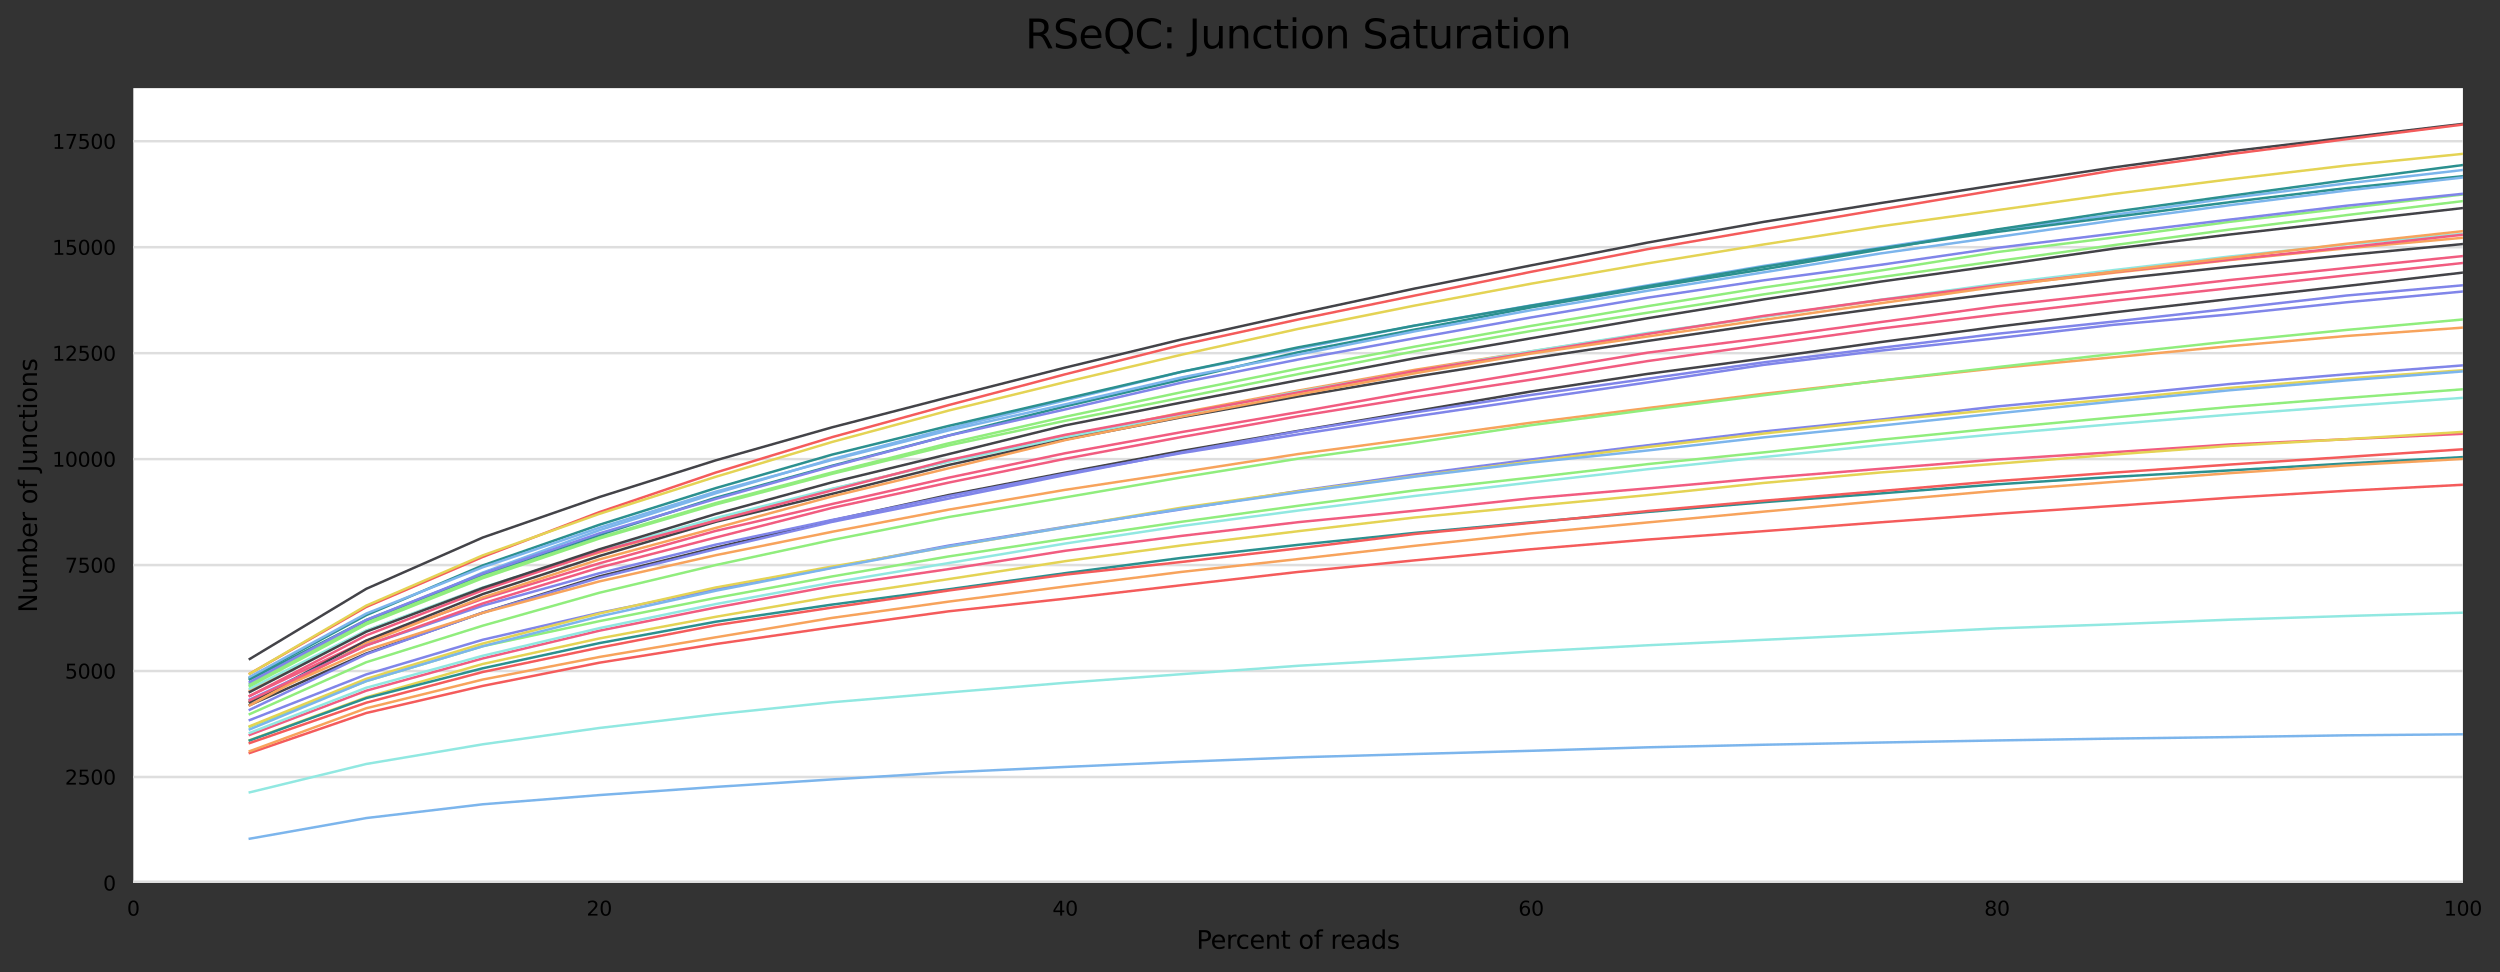 <?xml version="1.0" encoding="utf-8" standalone="no"?>
<!DOCTYPE svg PUBLIC "-//W3C//DTD SVG 1.1//EN"
  "http://www.w3.org/Graphics/SVG/1.1/DTD/svg11.dtd">
<svg xmlns:xlink="http://www.w3.org/1999/xlink" width="1000.138pt" height="388.845pt" viewBox="0 0 1000.138 388.845" xmlns="http://www.w3.org/2000/svg" version="1.1">
 <rect x="0" y="0" width="1000.138" height="388.845" fill="#333333" stroke="none"/>
 <defs>
  <style type="text/css">*{stroke-linejoin: round; stroke-linecap: butt}</style>
 </defs>
 <g id="figure_1">
  <g id="axes_1">
   <g id="patch_1">
    <path d="M 53.328 353.224 
L 985.303 353.224 
L 985.303 35.256 
L 53.328 35.256 
z
" style="fill: #ffffff"/>
   </g>
   <g id="matplotlib.axis_1">
    <g id="xtick_1">
     <g id="text_1">
      <!-- 0 -->
      <g transform="translate(50.783 366.303)scale(0.08 -0.08)">
       <defs>
        <path id="DejaVuSans-30" d="M 2034 4250 
Q 1547 4250 1301 3770 
Q 1056 3291 1056 2328 
Q 1056 1369 1301 889 
Q 1547 409 2034 409 
Q 2525 409 2770 889 
Q 3016 1369 3016 2328 
Q 3016 3291 2770 3770 
Q 2525 4250 2034 4250 
z
M 2034 4750 
Q 2819 4750 3233 4129 
Q 3647 3509 3647 2328 
Q 3647 1150 3233 529 
Q 2819 -91 2034 -91 
Q 1250 -91 836 529 
Q 422 1150 422 2328 
Q 422 3509 836 4129 
Q 1250 4750 2034 4750 
z
" transform="scale(0.016)"/>
       </defs>
       <use xlink:href="#DejaVuSans-30"/>
      </g>
     </g>
    </g>
    <g id="xtick_2">
     <g id="text_2">
      <!-- 20 -->
      <g transform="translate(234.633 366.303)scale(0.08 -0.08)">
       <defs>
        <path id="DejaVuSans-32" d="M 1228 531 
L 3431 531 
L 3431 0 
L 469 0 
L 469 531 
Q 828 903 1448 1529 
Q 2069 2156 2228 2338 
Q 2531 2678 2651 2914 
Q 2772 3150 2772 3378 
Q 2772 3750 2511 3984 
Q 2250 4219 1831 4219 
Q 1534 4219 1204 4116 
Q 875 4013 500 3803 
L 500 4441 
Q 881 4594 1212 4672 
Q 1544 4750 1819 4750 
Q 2544 4750 2975 4387 
Q 3406 4025 3406 3419 
Q 3406 3131 3298 2873 
Q 3191 2616 2906 2266 
Q 2828 2175 2409 1742 
Q 1991 1309 1228 531 
z
" transform="scale(0.016)"/>
       </defs>
       <use xlink:href="#DejaVuSans-32"/>
       <use xlink:href="#DejaVuSans-30" x="63.623"/>
      </g>
     </g>
    </g>
    <g id="xtick_3">
     <g id="text_3">
      <!-- 40 -->
      <g transform="translate(421.028 366.303)scale(0.08 -0.08)">
       <defs>
        <path id="DejaVuSans-34" d="M 2419 4116 
L 825 1625 
L 2419 1625 
L 2419 4116 
z
M 2253 4666 
L 3047 4666 
L 3047 1625 
L 3713 1625 
L 3713 1100 
L 3047 1100 
L 3047 0 
L 2419 0 
L 2419 1100 
L 313 1100 
L 313 1709 
L 2253 4666 
z
" transform="scale(0.016)"/>
       </defs>
       <use xlink:href="#DejaVuSans-34"/>
       <use xlink:href="#DejaVuSans-30" x="63.623"/>
      </g>
     </g>
    </g>
    <g id="xtick_4">
     <g id="text_4">
      <!-- 60 -->
      <g transform="translate(607.423 366.303)scale(0.08 -0.08)">
       <defs>
        <path id="DejaVuSans-36" d="M 2113 2584 
Q 1688 2584 1439 2293 
Q 1191 2003 1191 1497 
Q 1191 994 1439 701 
Q 1688 409 2113 409 
Q 2538 409 2786 701 
Q 3034 994 3034 1497 
Q 3034 2003 2786 2293 
Q 2538 2584 2113 2584 
z
M 3366 4563 
L 3366 3988 
Q 3128 4100 2886 4159 
Q 2644 4219 2406 4219 
Q 1781 4219 1451 3797 
Q 1122 3375 1075 2522 
Q 1259 2794 1537 2939 
Q 1816 3084 2150 3084 
Q 2853 3084 3261 2657 
Q 3669 2231 3669 1497 
Q 3669 778 3244 343 
Q 2819 -91 2113 -91 
Q 1303 -91 875 529 
Q 447 1150 447 2328 
Q 447 3434 972 4092 
Q 1497 4750 2381 4750 
Q 2619 4750 2861 4703 
Q 3103 4656 3366 4563 
z
" transform="scale(0.016)"/>
       </defs>
       <use xlink:href="#DejaVuSans-36"/>
       <use xlink:href="#DejaVuSans-30" x="63.623"/>
      </g>
     </g>
    </g>
    <g id="xtick_5">
     <g id="text_5">
      <!-- 80 -->
      <g transform="translate(793.818 366.303)scale(0.08 -0.08)">
       <defs>
        <path id="DejaVuSans-38" d="M 2034 2216 
Q 1584 2216 1326 1975 
Q 1069 1734 1069 1313 
Q 1069 891 1326 650 
Q 1584 409 2034 409 
Q 2484 409 2743 651 
Q 3003 894 3003 1313 
Q 3003 1734 2745 1975 
Q 2488 2216 2034 2216 
z
M 1403 2484 
Q 997 2584 770 2862 
Q 544 3141 544 3541 
Q 544 4100 942 4425 
Q 1341 4750 2034 4750 
Q 2731 4750 3128 4425 
Q 3525 4100 3525 3541 
Q 3525 3141 3298 2862 
Q 3072 2584 2669 2484 
Q 3125 2378 3379 2068 
Q 3634 1759 3634 1313 
Q 3634 634 3220 271 
Q 2806 -91 2034 -91 
Q 1263 -91 848 271 
Q 434 634 434 1313 
Q 434 1759 690 2068 
Q 947 2378 1403 2484 
z
M 1172 3481 
Q 1172 3119 1398 2916 
Q 1625 2713 2034 2713 
Q 2441 2713 2670 2916 
Q 2900 3119 2900 3481 
Q 2900 3844 2670 4047 
Q 2441 4250 2034 4250 
Q 1625 4250 1398 4047 
Q 1172 3844 1172 3481 
z
" transform="scale(0.016)"/>
       </defs>
       <use xlink:href="#DejaVuSans-38"/>
       <use xlink:href="#DejaVuSans-30" x="63.623"/>
      </g>
     </g>
    </g>
    <g id="xtick_6">
     <g id="text_6">
      <!-- 100 -->
      <g transform="translate(977.668 366.303)scale(0.08 -0.08)">
       <defs>
        <path id="DejaVuSans-31" d="M 794 531 
L 1825 531 
L 1825 4091 
L 703 3866 
L 703 4441 
L 1819 4666 
L 2450 4666 
L 2450 531 
L 3481 531 
L 3481 0 
L 794 0 
L 794 531 
z
" transform="scale(0.016)"/>
       </defs>
       <use xlink:href="#DejaVuSans-31"/>
       <use xlink:href="#DejaVuSans-30" x="63.623"/>
       <use xlink:href="#DejaVuSans-30" x="127.246"/>
      </g>
     </g>
    </g>
    <g id="text_7">
     <!-- Percent of reads -->
     <g transform="translate(478.648 379.565)scale(0.1 -0.1)">
      <defs>
       <path id="DejaVuSans-50" d="M 1259 4147 
L 1259 2394 
L 2053 2394 
Q 2494 2394 2734 2622 
Q 2975 2850 2975 3272 
Q 2975 3691 2734 3919 
Q 2494 4147 2053 4147 
L 1259 4147 
z
M 628 4666 
L 2053 4666 
Q 2838 4666 3239 4311 
Q 3641 3956 3641 3272 
Q 3641 2581 3239 2228 
Q 2838 1875 2053 1875 
L 1259 1875 
L 1259 0 
L 628 0 
L 628 4666 
z
" transform="scale(0.016)"/>
       <path id="DejaVuSans-65" d="M 3597 1894 
L 3597 1613 
L 953 1613 
Q 991 1019 1311 708 
Q 1631 397 2203 397 
Q 2534 397 2845 478 
Q 3156 559 3463 722 
L 3463 178 
Q 3153 47 2828 -22 
Q 2503 -91 2169 -91 
Q 1331 -91 842 396 
Q 353 884 353 1716 
Q 353 2575 817 3079 
Q 1281 3584 2069 3584 
Q 2775 3584 3186 3129 
Q 3597 2675 3597 1894 
z
M 3022 2063 
Q 3016 2534 2758 2815 
Q 2500 3097 2075 3097 
Q 1594 3097 1305 2825 
Q 1016 2553 972 2059 
L 3022 2063 
z
" transform="scale(0.016)"/>
       <path id="DejaVuSans-72" d="M 2631 2963 
Q 2534 3019 2420 3045 
Q 2306 3072 2169 3072 
Q 1681 3072 1420 2755 
Q 1159 2438 1159 1844 
L 1159 0 
L 581 0 
L 581 3500 
L 1159 3500 
L 1159 2956 
Q 1341 3275 1631 3429 
Q 1922 3584 2338 3584 
Q 2397 3584 2469 3576 
Q 2541 3569 2628 3553 
L 2631 2963 
z
" transform="scale(0.016)"/>
       <path id="DejaVuSans-63" d="M 3122 3366 
L 3122 2828 
Q 2878 2963 2633 3030 
Q 2388 3097 2138 3097 
Q 1578 3097 1268 2742 
Q 959 2388 959 1747 
Q 959 1106 1268 751 
Q 1578 397 2138 397 
Q 2388 397 2633 464 
Q 2878 531 3122 666 
L 3122 134 
Q 2881 22 2623 -34 
Q 2366 -91 2075 -91 
Q 1284 -91 818 406 
Q 353 903 353 1747 
Q 353 2603 823 3093 
Q 1294 3584 2113 3584 
Q 2378 3584 2631 3529 
Q 2884 3475 3122 3366 
z
" transform="scale(0.016)"/>
       <path id="DejaVuSans-6e" d="M 3513 2113 
L 3513 0 
L 2938 0 
L 2938 2094 
Q 2938 2591 2744 2837 
Q 2550 3084 2163 3084 
Q 1697 3084 1428 2787 
Q 1159 2491 1159 1978 
L 1159 0 
L 581 0 
L 581 3500 
L 1159 3500 
L 1159 2956 
Q 1366 3272 1645 3428 
Q 1925 3584 2291 3584 
Q 2894 3584 3203 3211 
Q 3513 2838 3513 2113 
z
" transform="scale(0.016)"/>
       <path id="DejaVuSans-74" d="M 1172 4494 
L 1172 3500 
L 2356 3500 
L 2356 3053 
L 1172 3053 
L 1172 1153 
Q 1172 725 1289 603 
Q 1406 481 1766 481 
L 2356 481 
L 2356 0 
L 1766 0 
Q 1100 0 847 248 
Q 594 497 594 1153 
L 594 3053 
L 172 3053 
L 172 3500 
L 594 3500 
L 594 4494 
L 1172 4494 
z
" transform="scale(0.016)"/>
       <path id="DejaVuSans-20" transform="scale(0.016)"/>
       <path id="DejaVuSans-6f" d="M 1959 3097 
Q 1497 3097 1228 2736 
Q 959 2375 959 1747 
Q 959 1119 1226 758 
Q 1494 397 1959 397 
Q 2419 397 2687 759 
Q 2956 1122 2956 1747 
Q 2956 2369 2687 2733 
Q 2419 3097 1959 3097 
z
M 1959 3584 
Q 2709 3584 3137 3096 
Q 3566 2609 3566 1747 
Q 3566 888 3137 398 
Q 2709 -91 1959 -91 
Q 1206 -91 779 398 
Q 353 888 353 1747 
Q 353 2609 779 3096 
Q 1206 3584 1959 3584 
z
" transform="scale(0.016)"/>
       <path id="DejaVuSans-66" d="M 2375 4863 
L 2375 4384 
L 1825 4384 
Q 1516 4384 1395 4259 
Q 1275 4134 1275 3809 
L 1275 3500 
L 2222 3500 
L 2222 3053 
L 1275 3053 
L 1275 0 
L 697 0 
L 697 3053 
L 147 3053 
L 147 3500 
L 697 3500 
L 697 3744 
Q 697 4328 969 4595 
Q 1241 4863 1831 4863 
L 2375 4863 
z
" transform="scale(0.016)"/>
       <path id="DejaVuSans-61" d="M 2194 1759 
Q 1497 1759 1228 1600 
Q 959 1441 959 1056 
Q 959 750 1161 570 
Q 1363 391 1709 391 
Q 2188 391 2477 730 
Q 2766 1069 2766 1631 
L 2766 1759 
L 2194 1759 
z
M 3341 1997 
L 3341 0 
L 2766 0 
L 2766 531 
Q 2569 213 2275 61 
Q 1981 -91 1556 -91 
Q 1019 -91 701 211 
Q 384 513 384 1019 
Q 384 1609 779 1909 
Q 1175 2209 1959 2209 
L 2766 2209 
L 2766 2266 
Q 2766 2663 2505 2880 
Q 2244 3097 1772 3097 
Q 1472 3097 1187 3025 
Q 903 2953 641 2809 
L 641 3341 
Q 956 3463 1253 3523 
Q 1550 3584 1831 3584 
Q 2591 3584 2966 3190 
Q 3341 2797 3341 1997 
z
" transform="scale(0.016)"/>
       <path id="DejaVuSans-64" d="M 2906 2969 
L 2906 4863 
L 3481 4863 
L 3481 0 
L 2906 0 
L 2906 525 
Q 2725 213 2448 61 
Q 2172 -91 1784 -91 
Q 1150 -91 751 415 
Q 353 922 353 1747 
Q 353 2572 751 3078 
Q 1150 3584 1784 3584 
Q 2172 3584 2448 3432 
Q 2725 3281 2906 2969 
z
M 947 1747 
Q 947 1113 1208 752 
Q 1469 391 1925 391 
Q 2381 391 2643 752 
Q 2906 1113 2906 1747 
Q 2906 2381 2643 2742 
Q 2381 3103 1925 3103 
Q 1469 3103 1208 2742 
Q 947 2381 947 1747 
z
" transform="scale(0.016)"/>
       <path id="DejaVuSans-73" d="M 2834 3397 
L 2834 2853 
Q 2591 2978 2328 3040 
Q 2066 3103 1784 3103 
Q 1356 3103 1142 2972 
Q 928 2841 928 2578 
Q 928 2378 1081 2264 
Q 1234 2150 1697 2047 
L 1894 2003 
Q 2506 1872 2764 1633 
Q 3022 1394 3022 966 
Q 3022 478 2636 193 
Q 2250 -91 1575 -91 
Q 1294 -91 989 -36 
Q 684 19 347 128 
L 347 722 
Q 666 556 975 473 
Q 1284 391 1588 391 
Q 1994 391 2212 530 
Q 2431 669 2431 922 
Q 2431 1156 2273 1281 
Q 2116 1406 1581 1522 
L 1381 1569 
Q 847 1681 609 1914 
Q 372 2147 372 2553 
Q 372 3047 722 3315 
Q 1072 3584 1716 3584 
Q 2034 3584 2315 3537 
Q 2597 3491 2834 3397 
z
" transform="scale(0.016)"/>
      </defs>
      <use xlink:href="#DejaVuSans-50"/>
      <use xlink:href="#DejaVuSans-65" x="56.678"/>
      <use xlink:href="#DejaVuSans-72" x="118.201"/>
      <use xlink:href="#DejaVuSans-63" x="157.064"/>
      <use xlink:href="#DejaVuSans-65" x="212.045"/>
      <use xlink:href="#DejaVuSans-6e" x="273.568"/>
      <use xlink:href="#DejaVuSans-74" x="336.947"/>
      <use xlink:href="#DejaVuSans-20" x="376.156"/>
      <use xlink:href="#DejaVuSans-6f" x="407.943"/>
      <use xlink:href="#DejaVuSans-66" x="469.125"/>
      <use xlink:href="#DejaVuSans-20" x="504.33"/>
      <use xlink:href="#DejaVuSans-72" x="536.117"/>
      <use xlink:href="#DejaVuSans-65" x="574.98"/>
      <use xlink:href="#DejaVuSans-61" x="636.504"/>
      <use xlink:href="#DejaVuSans-64" x="697.783"/>
      <use xlink:href="#DejaVuSans-73" x="761.26"/>
     </g>
    </g>
   </g>
   <g id="matplotlib.axis_2">
    <g id="ytick_1">
     <g id="line2d_1">
      <path d="M 53.328 353.224 
L 985.303 353.224 
" clip-path="url(#p8cc7d28ead)" style="fill: none; stroke: #dedede; stroke-linecap: square"/>
     </g>
     <g id="text_8">
      <!-- 0 -->
      <g transform="translate(41.238 356.263)scale(0.08 -0.08)">
       <use xlink:href="#DejaVuSans-30"/>
      </g>
     </g>
    </g>
    <g id="ytick_2">
     <g id="line2d_2">
      <path d="M 53.328 310.836 
L 985.303 310.836 
" clip-path="url(#p8cc7d28ead)" style="fill: none; stroke: #dedede; stroke-linecap: square"/>
     </g>
     <g id="text_9">
      <!-- 2500 -->
      <g transform="translate(25.968 313.875)scale(0.08 -0.08)">
       <defs>
        <path id="DejaVuSans-35" d="M 691 4666 
L 3169 4666 
L 3169 4134 
L 1269 4134 
L 1269 2991 
Q 1406 3038 1543 3061 
Q 1681 3084 1819 3084 
Q 2600 3084 3056 2656 
Q 3513 2228 3513 1497 
Q 3513 744 3044 326 
Q 2575 -91 1722 -91 
Q 1428 -91 1123 -41 
Q 819 9 494 109 
L 494 744 
Q 775 591 1075 516 
Q 1375 441 1709 441 
Q 2250 441 2565 725 
Q 2881 1009 2881 1497 
Q 2881 1984 2565 2268 
Q 2250 2553 1709 2553 
Q 1456 2553 1204 2497 
Q 953 2441 691 2322 
L 691 4666 
z
" transform="scale(0.016)"/>
       </defs>
       <use xlink:href="#DejaVuSans-32"/>
       <use xlink:href="#DejaVuSans-35" x="63.623"/>
       <use xlink:href="#DejaVuSans-30" x="127.246"/>
       <use xlink:href="#DejaVuSans-30" x="190.869"/>
      </g>
     </g>
    </g>
    <g id="ytick_3">
     <g id="line2d_3">
      <path d="M 53.328 268.447 
L 985.303 268.447 
" clip-path="url(#p8cc7d28ead)" style="fill: none; stroke: #dedede; stroke-linecap: square"/>
     </g>
     <g id="text_10">
      <!-- 5000 -->
      <g transform="translate(25.968 271.487)scale(0.08 -0.08)">
       <use xlink:href="#DejaVuSans-35"/>
       <use xlink:href="#DejaVuSans-30" x="63.623"/>
       <use xlink:href="#DejaVuSans-30" x="127.246"/>
       <use xlink:href="#DejaVuSans-30" x="190.869"/>
      </g>
     </g>
    </g>
    <g id="ytick_4">
     <g id="line2d_4">
      <path d="M 53.328 226.059 
L 985.303 226.059 
" clip-path="url(#p8cc7d28ead)" style="fill: none; stroke: #dedede; stroke-linecap: square"/>
     </g>
     <g id="text_11">
      <!-- 7500 -->
      <g transform="translate(25.968 229.098)scale(0.08 -0.08)">
       <defs>
        <path id="DejaVuSans-37" d="M 525 4666 
L 3525 4666 
L 3525 4397 
L 1831 0 
L 1172 0 
L 2766 4134 
L 525 4134 
L 525 4666 
z
" transform="scale(0.016)"/>
       </defs>
       <use xlink:href="#DejaVuSans-37"/>
       <use xlink:href="#DejaVuSans-35" x="63.623"/>
       <use xlink:href="#DejaVuSans-30" x="127.246"/>
       <use xlink:href="#DejaVuSans-30" x="190.869"/>
      </g>
     </g>
    </g>
    <g id="ytick_5">
     <g id="line2d_5">
      <path d="M 53.328 183.671 
L 985.303 183.671 
" clip-path="url(#p8cc7d28ead)" style="fill: none; stroke: #dedede; stroke-linecap: square"/>
     </g>
     <g id="text_12">
      <!-- 10000 -->
      <g transform="translate(20.878 186.71)scale(0.08 -0.08)">
       <use xlink:href="#DejaVuSans-31"/>
       <use xlink:href="#DejaVuSans-30" x="63.623"/>
       <use xlink:href="#DejaVuSans-30" x="127.246"/>
       <use xlink:href="#DejaVuSans-30" x="190.869"/>
       <use xlink:href="#DejaVuSans-30" x="254.492"/>
      </g>
     </g>
    </g>
    <g id="ytick_6">
     <g id="line2d_6">
      <path d="M 53.328 141.283 
L 985.303 141.283 
" clip-path="url(#p8cc7d28ead)" style="fill: none; stroke: #dedede; stroke-linecap: square"/>
     </g>
     <g id="text_13">
      <!-- 12500 -->
      <g transform="translate(20.878 144.322)scale(0.08 -0.08)">
       <use xlink:href="#DejaVuSans-31"/>
       <use xlink:href="#DejaVuSans-32" x="63.623"/>
       <use xlink:href="#DejaVuSans-35" x="127.246"/>
       <use xlink:href="#DejaVuSans-30" x="190.869"/>
       <use xlink:href="#DejaVuSans-30" x="254.492"/>
      </g>
     </g>
    </g>
    <g id="ytick_7">
     <g id="line2d_7">
      <path d="M 53.328 98.894 
L 985.303 98.894 
" clip-path="url(#p8cc7d28ead)" style="fill: none; stroke: #dedede; stroke-linecap: square"/>
     </g>
     <g id="text_14">
      <!-- 15000 -->
      <g transform="translate(20.878 101.934)scale(0.08 -0.08)">
       <use xlink:href="#DejaVuSans-31"/>
       <use xlink:href="#DejaVuSans-35" x="63.623"/>
       <use xlink:href="#DejaVuSans-30" x="127.246"/>
       <use xlink:href="#DejaVuSans-30" x="190.869"/>
       <use xlink:href="#DejaVuSans-30" x="254.492"/>
      </g>
     </g>
    </g>
    <g id="ytick_8">
     <g id="line2d_8">
      <path d="M 53.328 56.506 
L 985.303 56.506 
" clip-path="url(#p8cc7d28ead)" style="fill: none; stroke: #dedede; stroke-linecap: square"/>
     </g>
     <g id="text_15">
      <!-- 17500 -->
      <g transform="translate(20.878 59.545)scale(0.08 -0.08)">
       <use xlink:href="#DejaVuSans-31"/>
       <use xlink:href="#DejaVuSans-37" x="63.623"/>
       <use xlink:href="#DejaVuSans-35" x="127.246"/>
       <use xlink:href="#DejaVuSans-30" x="190.869"/>
       <use xlink:href="#DejaVuSans-30" x="254.492"/>
      </g>
     </g>
    </g>
    <g id="text_16">
     <!-- Number of Junctions -->
     <g transform="translate(14.798 245.067)rotate(-90)scale(0.1 -0.1)">
      <defs>
       <path id="DejaVuSans-4e" d="M 628 4666 
L 1478 4666 
L 3547 763 
L 3547 4666 
L 4159 4666 
L 4159 0 
L 3309 0 
L 1241 3903 
L 1241 0 
L 628 0 
L 628 4666 
z
" transform="scale(0.016)"/>
       <path id="DejaVuSans-75" d="M 544 1381 
L 544 3500 
L 1119 3500 
L 1119 1403 
Q 1119 906 1312 657 
Q 1506 409 1894 409 
Q 2359 409 2629 706 
Q 2900 1003 2900 1516 
L 2900 3500 
L 3475 3500 
L 3475 0 
L 2900 0 
L 2900 538 
Q 2691 219 2414 64 
Q 2138 -91 1772 -91 
Q 1169 -91 856 284 
Q 544 659 544 1381 
z
M 1991 3584 
L 1991 3584 
z
" transform="scale(0.016)"/>
       <path id="DejaVuSans-6d" d="M 3328 2828 
Q 3544 3216 3844 3400 
Q 4144 3584 4550 3584 
Q 5097 3584 5394 3201 
Q 5691 2819 5691 2113 
L 5691 0 
L 5113 0 
L 5113 2094 
Q 5113 2597 4934 2840 
Q 4756 3084 4391 3084 
Q 3944 3084 3684 2787 
Q 3425 2491 3425 1978 
L 3425 0 
L 2847 0 
L 2847 2094 
Q 2847 2600 2669 2842 
Q 2491 3084 2119 3084 
Q 1678 3084 1418 2786 
Q 1159 2488 1159 1978 
L 1159 0 
L 581 0 
L 581 3500 
L 1159 3500 
L 1159 2956 
Q 1356 3278 1631 3431 
Q 1906 3584 2284 3584 
Q 2666 3584 2933 3390 
Q 3200 3197 3328 2828 
z
" transform="scale(0.016)"/>
       <path id="DejaVuSans-62" d="M 3116 1747 
Q 3116 2381 2855 2742 
Q 2594 3103 2138 3103 
Q 1681 3103 1420 2742 
Q 1159 2381 1159 1747 
Q 1159 1113 1420 752 
Q 1681 391 2138 391 
Q 2594 391 2855 752 
Q 3116 1113 3116 1747 
z
M 1159 2969 
Q 1341 3281 1617 3432 
Q 1894 3584 2278 3584 
Q 2916 3584 3314 3078 
Q 3713 2572 3713 1747 
Q 3713 922 3314 415 
Q 2916 -91 2278 -91 
Q 1894 -91 1617 61 
Q 1341 213 1159 525 
L 1159 0 
L 581 0 
L 581 4863 
L 1159 4863 
L 1159 2969 
z
" transform="scale(0.016)"/>
       <path id="DejaVuSans-4a" d="M 628 4666 
L 1259 4666 
L 1259 325 
Q 1259 -519 939 -900 
Q 619 -1281 -91 -1281 
L -331 -1281 
L -331 -750 
L -134 -750 
Q 284 -750 456 -515 
Q 628 -281 628 325 
L 628 4666 
z
" transform="scale(0.016)"/>
       <path id="DejaVuSans-69" d="M 603 3500 
L 1178 3500 
L 1178 0 
L 603 0 
L 603 3500 
z
M 603 4863 
L 1178 4863 
L 1178 4134 
L 603 4134 
L 603 4863 
z
" transform="scale(0.016)"/>
      </defs>
      <use xlink:href="#DejaVuSans-4e"/>
      <use xlink:href="#DejaVuSans-75" x="74.805"/>
      <use xlink:href="#DejaVuSans-6d" x="138.184"/>
      <use xlink:href="#DejaVuSans-62" x="235.596"/>
      <use xlink:href="#DejaVuSans-65" x="299.072"/>
      <use xlink:href="#DejaVuSans-72" x="360.596"/>
      <use xlink:href="#DejaVuSans-20" x="401.709"/>
      <use xlink:href="#DejaVuSans-6f" x="433.496"/>
      <use xlink:href="#DejaVuSans-66" x="494.678"/>
      <use xlink:href="#DejaVuSans-20" x="529.883"/>
      <use xlink:href="#DejaVuSans-4a" x="561.67"/>
      <use xlink:href="#DejaVuSans-75" x="591.162"/>
      <use xlink:href="#DejaVuSans-6e" x="654.541"/>
      <use xlink:href="#DejaVuSans-63" x="717.92"/>
      <use xlink:href="#DejaVuSans-74" x="772.9"/>
      <use xlink:href="#DejaVuSans-69" x="812.109"/>
      <use xlink:href="#DejaVuSans-6f" x="839.893"/>
      <use xlink:href="#DejaVuSans-6e" x="901.074"/>
      <use xlink:href="#DejaVuSans-73" x="964.453"/>
     </g>
    </g>
   </g>
   <g id="line2d_9">
    <path d="M 99.927 274.127 
L 146.526 249.542 
L 193.124 229.06 
L 239.723 212.122 
L 286.322 197.354 
L 332.921 183.654 
L 379.519 171.395 
L 426.118 160.154 
L 472.717 148.743 
L 519.316 139.519 
L 565.914 130.245 
L 612.513 122.174 
L 659.112 114.154 
L 705.711 106.338 
L 752.309 99.047 
L 798.908 91.976 
L 845.507 85.94 
L 892.106 79.243 
L 938.704 73.377 
L 985.303 68.002 
" clip-path="url(#p8cc7d28ead)" style="fill: none; stroke: #7cb5ec; stroke-linecap: square"/>
   </g>
   <g id="line2d_10">
    <path d="M 99.927 282.062 
L 146.526 261.445 
L 193.124 245.083 
L 239.723 230.603 
L 286.322 219.073 
L 332.921 208.188 
L 379.519 198.032 
L 426.118 189.08 
L 472.717 180.398 
L 519.316 172.379 
L 565.914 164.528 
L 612.513 156.61 
L 659.112 149.574 
L 705.711 143.351 
L 752.309 136.857 
L 798.908 130.702 
L 845.507 124.988 
L 892.106 119.614 
L 938.704 114.408 
L 985.303 109.05 
" clip-path="url(#p8cc7d28ead)" style="fill: none; stroke: #434348; stroke-linecap: square"/>
   </g>
   <g id="line2d_11">
    <path d="M 99.927 290.744 
L 146.526 272.483 
L 193.124 258.512 
L 239.723 248.508 
L 286.322 239.199 
L 332.921 230.603 
L 379.519 222.6 
L 426.118 215.547 
L 472.717 208.731 
L 519.316 202.339 
L 565.914 196.201 
L 612.513 191.063 
L 659.112 185.672 
L 705.711 180.958 
L 752.309 175.905 
L 798.908 171.327 
L 845.507 167.004 
L 892.106 162.816 
L 938.704 159.187 
L 985.303 155.728 
" clip-path="url(#p8cc7d28ead)" style="fill: none; stroke: #90ed7d; stroke-linecap: square"/>
   </g>
   <g id="line2d_12">
    <path d="M 99.927 276.213 
L 146.526 252.357 
L 193.124 235.181 
L 239.723 221.057 
L 286.322 208.103 
L 332.921 195.675 
L 379.519 184.552 
L 426.118 174.617 
L 472.717 165.105 
L 519.316 156.271 
L 565.914 147.963 
L 612.513 140.57 
L 659.112 133.449 
L 705.711 126.65 
L 752.309 120.105 
L 798.908 114.341 
L 845.507 109.135 
L 892.106 104.032 
L 938.704 99.335 
L 985.303 95.113 
" clip-path="url(#p8cc7d28ead)" style="fill: none; stroke: #f7a35c; stroke-linecap: square"/>
   </g>
   <g id="line2d_13">
    <path d="M 99.927 283.945 
L 146.526 261.699 
L 193.124 245.083 
L 239.723 231.146 
L 286.322 219.667 
L 332.921 208.765 
L 379.519 199.456 
L 426.118 190.046 
L 472.717 180.992 
L 519.316 172.514 
L 565.914 165.02 
L 612.513 158 
L 659.112 151.507 
L 705.711 144.928 
L 752.309 139.163 
L 798.908 133.534 
L 845.507 128.651 
L 892.106 123.513 
L 938.704 118.223 
L 985.303 114.12 
" clip-path="url(#p8cc7d28ead)" style="fill: none; stroke: #8085e9; stroke-linecap: square"/>
   </g>
   <g id="line2d_14">
    <path d="M 99.927 293.982 
L 146.526 276.315 
L 193.124 263.412 
L 239.723 252.323 
L 286.322 243.048 
L 332.921 234.452 
L 379.519 227.67 
L 426.118 220.345 
L 472.717 214.377 
L 519.316 208.9 
L 565.914 204.322 
L 612.513 199.321 
L 659.112 195.387 
L 705.711 191.25 
L 752.309 187.554 
L 798.908 183.823 
L 845.507 180.907 
L 892.106 177.804 
L 938.704 175.719 
L 985.303 173.548 
" clip-path="url(#p8cc7d28ead)" style="fill: none; stroke: #f15c80; stroke-linecap: square"/>
   </g>
   <g id="line2d_15">
    <path d="M 99.927 296.101 
L 146.526 278.96 
L 193.124 265.633 
L 239.723 255.426 
L 286.322 246.762 
L 332.921 238.64 
L 379.519 231.671 
L 426.118 224.499 
L 472.717 218.192 
L 519.316 212.512 
L 565.914 207.035 
L 612.513 202.508 
L 659.112 198.066 
L 705.711 193.183 
L 752.309 189.012 
L 798.908 185.502 
L 845.507 181.857 
L 892.106 178.381 
L 938.704 175.685 
L 985.303 172.769 
" clip-path="url(#p8cc7d28ead)" style="fill: none; stroke: #e4d354; stroke-linecap: square"/>
   </g>
   <g id="line2d_16">
    <path d="M 99.927 296.203 
L 146.526 279.282 
L 193.124 267.345 
L 239.723 257.291 
L 286.322 248.728 
L 332.921 241.861 
L 379.519 235.741 
L 426.118 229.298 
L 472.717 223.177 
L 519.316 217.971 
L 565.914 213.19 
L 612.513 208.951 
L 659.112 204.814 
L 705.711 200.897 
L 752.309 197.388 
L 798.908 193.759 
L 845.507 190.775 
L 892.106 188.181 
L 938.704 185.417 
L 985.303 182.857 
" clip-path="url(#p8cc7d28ead)" style="fill: none; stroke: #2b908f; stroke-linecap: square"/>
   </g>
   <g id="line2d_17">
    <path d="M 99.927 301.222 
L 146.526 285.233 
L 193.124 274.399 
L 239.723 265.124 
L 286.322 257.647 
L 332.921 250.933 
L 379.519 244.557 
L 426.118 239.505 
L 472.717 234.096 
L 519.316 228.806 
L 565.914 224.177 
L 612.513 219.718 
L 659.112 215.852 
L 705.711 212.478 
L 752.309 208.951 
L 798.908 205.543 
L 845.507 202.389 
L 892.106 199.117 
L 938.704 196.336 
L 985.303 193.929 
" clip-path="url(#p8cc7d28ead)" style="fill: none; stroke: #f45b5b; stroke-linecap: square"/>
   </g>
   <g id="line2d_18">
    <path d="M 99.927 275.467 
L 146.526 252.238 
L 193.124 235.011 
L 239.723 220.311 
L 286.322 207.222 
L 332.921 195.523 
L 379.519 184.705 
L 426.118 174.939 
L 472.717 165.834 
L 519.316 156.661 
L 565.914 148.607 
L 612.513 140.503 
L 659.112 133.195 
L 705.711 126.684 
L 752.309 119.902 
L 798.908 113.544 
L 845.507 108.05 
L 892.106 102.607 
L 938.704 97.775 
L 985.303 93.519 
" clip-path="url(#p8cc7d28ead)" style="fill: none; stroke: #91e8e1; stroke-linecap: square"/>
   </g>
   <g id="line2d_19">
    <path d="M 99.927 335.523 
L 146.526 327.265 
L 193.124 321.755 
L 239.723 318.076 
L 286.322 314.803 
L 332.921 311.802 
L 379.519 308.971 
L 426.118 306.817 
L 472.717 304.766 
L 519.316 302.968 
L 565.914 301.646 
L 612.513 300.357 
L 659.112 298.967 
L 705.711 297.933 
L 752.309 297.051 
L 798.908 296.22 
L 845.507 295.474 
L 892.106 294.881 
L 938.704 294.169 
L 985.303 293.745 
" clip-path="url(#p8cc7d28ead)" style="fill: none; stroke: #7cb5ec; stroke-linecap: square"/>
   </g>
   <g id="line2d_20">
    <path d="M 99.927 263.615 
L 146.526 235.554 
L 193.124 215.038 
L 239.723 198.863 
L 286.322 184.163 
L 332.921 170.937 
L 379.519 158.899 
L 426.118 147.064 
L 472.717 135.772 
L 519.316 125.429 
L 565.914 115.443 
L 612.513 106.168 
L 659.112 97.046 
L 705.711 88.738 
L 752.309 81.244 
L 798.908 73.987 
L 845.507 66.984 
L 892.106 60.592 
L 938.704 55.031 
L 985.303 49.554 
" clip-path="url(#p8cc7d28ead)" style="fill: none; stroke: #434348; stroke-linecap: square"/>
   </g>
   <g id="line2d_21">
    <path d="M 99.927 273.483 
L 146.526 248.932 
L 193.124 230.501 
L 239.723 215.021 
L 286.322 201.253 
L 332.921 188.995 
L 379.519 177.33 
L 426.118 166.732 
L 472.717 156.881 
L 519.316 147.488 
L 565.914 138.688 
L 612.513 130.38 
L 659.112 122.496 
L 705.711 115.002 
L 752.309 108.237 
L 798.908 100.844 
L 845.507 95.028 
L 892.106 88.738 
L 938.704 83.261 
L 985.303 77.785 
" clip-path="url(#p8cc7d28ead)" style="fill: none; stroke: #90ed7d; stroke-linecap: square"/>
   </g>
   <g id="line2d_22">
    <path d="M 99.927 280.655 
L 146.526 260.088 
L 193.124 245.185 
L 239.723 232.604 
L 286.322 222.108 
L 332.921 212.732 
L 379.519 203.882 
L 426.118 195.963 
L 472.717 188.893 
L 519.316 181.636 
L 565.914 175.397 
L 612.513 169.106 
L 659.112 163.24 
L 705.711 157.509 
L 752.309 152.287 
L 798.908 147.302 
L 845.507 142.927 
L 892.106 138.468 
L 938.704 134.416 
L 985.303 131.058 
" clip-path="url(#p8cc7d28ead)" style="fill: none; stroke: #f7a35c; stroke-linecap: square"/>
   </g>
   <g id="line2d_23">
    <path d="M 99.927 288.065 
L 146.526 269.804 
L 193.124 255.934 
L 239.723 245.185 
L 286.322 235.741 
L 332.921 227.042 
L 379.519 218.26 
L 426.118 210.748 
L 472.717 203.746 
L 519.316 196.421 
L 565.914 189.826 
L 612.513 183.806 
L 659.112 178.126 
L 705.711 172.582 
L 752.309 167.835 
L 798.908 162.595 
L 845.507 158.238 
L 892.106 153.609 
L 938.704 149.726 
L 985.303 146.166 
" clip-path="url(#p8cc7d28ead)" style="fill: none; stroke: #8085e9; stroke-linecap: square"/>
   </g>
   <g id="line2d_24">
    <path d="M 99.927 278.383 
L 146.526 256.375 
L 193.124 239.572 
L 239.723 225.381 
L 286.322 212.393 
L 332.921 201.626 
L 379.519 191.097 
L 426.118 181.314 
L 472.717 172.853 
L 519.316 164.867 
L 565.914 156.542 
L 612.513 148.811 
L 659.112 141.079 
L 705.711 135.213 
L 752.309 128.854 
L 798.908 122.513 
L 845.507 117.291 
L 892.106 112.018 
L 938.704 107.202 
L 985.303 102.438 
" clip-path="url(#p8cc7d28ead)" style="fill: none; stroke: #f15c80; stroke-linecap: square"/>
   </g>
   <g id="line2d_25">
    <path d="M 99.927 290.506 
L 146.526 271.567 
L 193.124 257.46 
L 239.723 245.456 
L 286.322 235.028 
L 332.921 226.636 
L 379.519 218.751 
L 426.118 210.918 
L 472.717 203.085 
L 519.316 196.591 
L 565.914 190.504 
L 612.513 184.637 
L 659.112 178.839 
L 705.711 173.43 
L 752.309 168.343 
L 798.908 163.85 
L 845.507 159.696 
L 892.106 155.186 
L 938.704 151.405 
L 985.303 148.099 
" clip-path="url(#p8cc7d28ead)" style="fill: none; stroke: #e4d354; stroke-linecap: square"/>
   </g>
   <g id="line2d_26">
    <path d="M 99.927 271.805 
L 146.526 248.067 
L 193.124 229.62 
L 239.723 214.021 
L 286.322 199.134 
L 332.921 186.316 
L 379.519 174.21 
L 426.118 162.561 
L 472.717 151.863 
L 519.316 140.926 
L 565.914 131.855 
L 612.513 122.971 
L 659.112 115.053 
L 705.711 107.728 
L 752.309 99.793 
L 798.908 91.79 
L 845.507 84.754 
L 892.106 78.344 
L 938.704 72.054 
L 985.303 66.018 
" clip-path="url(#p8cc7d28ead)" style="fill: none; stroke: #2b908f; stroke-linecap: square"/>
   </g>
   <g id="line2d_27">
    <path d="M 99.927 269.499 
L 146.526 242.811 
L 193.124 222.804 
L 239.723 204.899 
L 286.322 189.046 
L 332.921 174.871 
L 379.519 162.053 
L 426.118 149.743 
L 472.717 137.959 
L 519.316 127.82 
L 565.914 118.257 
L 612.513 108.745 
L 659.112 99.674 
L 705.711 91.671 
L 752.309 83.838 
L 798.908 75.988 
L 845.507 68.171 
L 892.106 61.677 
L 938.704 55.675 
L 985.303 49.826 
" clip-path="url(#p8cc7d28ead)" style="fill: none; stroke: #f45b5b; stroke-linecap: square"/>
   </g>
   <g id="line2d_28">
    <path d="M 99.927 316.973 
L 146.526 305.63 
L 193.124 297.763 
L 239.723 291.235 
L 286.322 285.759 
L 332.921 280.926 
L 379.519 277.01 
L 426.118 273.161 
L 472.717 269.702 
L 519.316 266.345 
L 565.914 263.615 
L 612.513 260.631 
L 659.112 258.139 
L 705.711 255.951 
L 752.309 253.747 
L 798.908 251.39 
L 845.507 249.746 
L 892.106 247.898 
L 938.704 246.439 
L 985.303 245.117 
" clip-path="url(#p8cc7d28ead)" style="fill: none; stroke: #91e8e1; stroke-linecap: square"/>
   </g>
   <g id="line2d_29">
    <path d="M 99.927 291.778 
L 146.526 272.483 
L 193.124 258.545 
L 239.723 246.609 
L 286.322 236.334 
L 332.921 227.212 
L 379.519 218.599 
L 426.118 211.003 
L 472.717 203.542 
L 519.316 196.964 
L 565.914 190.69 
L 612.513 185.061 
L 659.112 180.212 
L 705.711 174.956 
L 752.309 170.276 
L 798.908 165.376 
L 845.507 160.629 
L 892.106 156.118 
L 938.704 152.185 
L 985.303 148.573 
" clip-path="url(#p8cc7d28ead)" style="fill: none; stroke: #7cb5ec; stroke-linecap: square"/>
   </g>
   <g id="line2d_30">
    <path d="M 99.927 280.943 
L 146.526 256.24 
L 193.124 237.673 
L 239.723 222.448 
L 286.322 208.748 
L 332.921 197.557 
L 379.519 186.011 
L 426.118 175.854 
L 472.717 166.919 
L 519.316 158.611 
L 565.914 150.727 
L 612.513 143.368 
L 659.112 136.399 
L 705.711 129.566 
L 752.309 123.242 
L 798.908 117.376 
L 845.507 111.696 
L 892.106 106.728 
L 938.704 102.048 
L 985.303 97.623 
" clip-path="url(#p8cc7d28ead)" style="fill: none; stroke: #434348; stroke-linecap: square"/>
   </g>
   <g id="line2d_31">
    <path d="M 99.927 285.674 
L 146.526 264.921 
L 193.124 250.305 
L 239.723 237.148 
L 286.322 226.042 
L 332.921 216.005 
L 379.519 206.849 
L 426.118 198.981 
L 472.717 190.979 
L 519.316 183.484 
L 565.914 177.109 
L 612.513 170.107 
L 659.112 164.003 
L 705.711 158.102 
L 752.309 152.219 
L 798.908 146.878 
L 845.507 141.588 
L 892.106 136.552 
L 938.704 131.991 
L 985.303 127.803 
" clip-path="url(#p8cc7d28ead)" style="fill: none; stroke: #90ed7d; stroke-linecap: square"/>
   </g>
   <g id="line2d_32">
    <path d="M 99.927 300.493 
L 146.526 283.334 
L 193.124 271.855 
L 239.723 262.835 
L 286.322 254.951 
L 332.921 247.185 
L 379.519 240.675 
L 426.118 234.622 
L 472.717 228.789 
L 519.316 223.651 
L 565.914 218.361 
L 612.513 213.377 
L 659.112 209.002 
L 705.711 204.661 
L 752.309 200.406 
L 798.908 196.319 
L 845.507 192.776 
L 892.106 189.283 
L 938.704 186.163 
L 985.303 183.586 
" clip-path="url(#p8cc7d28ead)" style="fill: none; stroke: #f7a35c; stroke-linecap: square"/>
   </g>
   <g id="line2d_33">
    <path d="M 99.927 272.839 
L 146.526 247.982 
L 193.124 229.45 
L 239.723 213.393 
L 286.322 199.592 
L 332.921 186.57 
L 379.519 174.244 
L 426.118 163.799 
L 472.717 153.066 
L 519.316 143.826 
L 565.914 135.314 
L 612.513 126.989 
L 659.112 119.088 
L 705.711 112.119 
L 752.309 105.948 
L 798.908 99.149 
L 845.507 93.452 
L 892.106 87.839 
L 938.704 82.295 
L 985.303 77.514 
" clip-path="url(#p8cc7d28ead)" style="fill: none; stroke: #8085e9; stroke-linecap: square"/>
   </g>
   <g id="line2d_34">
    <path d="M 99.927 278.4 
L 146.526 254.171 
L 193.124 236.147 
L 239.723 220.633 
L 286.322 208.341 
L 332.921 196.15 
L 379.519 184.078 
L 426.118 173.938 
L 472.717 165.376 
L 519.316 157.017 
L 565.914 148.455 
L 612.513 141.045 
L 659.112 133.602 
L 705.711 126.345 
L 752.309 119.987 
L 798.908 114.188 
L 845.507 108.813 
L 892.106 103.845 
L 938.704 98.962 
L 985.303 93.892 
" clip-path="url(#p8cc7d28ead)" style="fill: none; stroke: #f15c80; stroke-linecap: square"/>
   </g>
   <g id="line2d_35">
    <path d="M 99.927 269.532 
L 146.526 242.268 
L 193.124 222.176 
L 239.723 205.594 
L 286.322 190.741 
L 332.921 176.804 
L 379.519 164.24 
L 426.118 152.863 
L 472.717 141.893 
L 519.316 131.584 
L 565.914 122.259 
L 612.513 113.493 
L 659.112 105.371 
L 705.711 97.775 
L 752.309 90.535 
L 798.908 84.092 
L 845.507 77.581 
L 892.106 71.732 
L 938.704 66.221 
L 985.303 61.542 
" clip-path="url(#p8cc7d28ead)" style="fill: none; stroke: #e4d354; stroke-linecap: square"/>
   </g>
   <g id="line2d_36">
    <path d="M 99.927 271.262 
L 146.526 246.083 
L 193.124 226.195 
L 239.723 209.952 
L 286.322 195.268 
L 332.921 181.857 
L 379.519 170.378 
L 426.118 159.56 
L 472.717 148.726 
L 519.316 138.96 
L 565.914 130.262 
L 612.513 122.293 
L 659.112 114.527 
L 705.711 106.745 
L 752.309 99.386 
L 798.908 92.773 
L 845.507 86.822 
L 892.106 80.871 
L 938.704 75.242 
L 985.303 70.477 
" clip-path="url(#p8cc7d28ead)" style="fill: none; stroke: #2b908f; stroke-linecap: square"/>
   </g>
   <g id="line2d_37">
    <path d="M 99.927 297.254 
L 146.526 281.113 
L 193.124 268.837 
L 239.723 259.105 
L 286.322 250.102 
L 332.921 243.048 
L 379.519 236.232 
L 426.118 229.891 
L 472.717 224.804 
L 519.316 219.379 
L 565.914 213.631 
L 612.513 209.155 
L 659.112 204.441 
L 705.711 200.304 
L 752.309 196.438 
L 798.908 192.454 
L 845.507 189.063 
L 892.106 185.841 
L 938.704 182.789 
L 985.303 179.737 
" clip-path="url(#p8cc7d28ead)" style="fill: none; stroke: #f45b5b; stroke-linecap: square"/>
   </g>
   <g id="line2d_38">
    <path d="M 99.927 293.168 
L 146.526 275.128 
L 193.124 262.343 
L 239.723 251.306 
L 286.322 241.658 
L 332.921 233.062 
L 379.519 225.245 
L 426.118 217.446 
L 472.717 210.409 
L 519.316 204.255 
L 565.914 198.422 
L 612.513 192.996 
L 659.112 187.706 
L 705.711 182.84 
L 752.309 178.042 
L 798.908 173.684 
L 845.507 169.649 
L 892.106 165.885 
L 938.704 162.443 
L 985.303 159.153 
" clip-path="url(#p8cc7d28ead)" style="fill: none; stroke: #91e8e1; stroke-linecap: square"/>
   </g>
   <g id="line2d_39">
    <path d="M 99.927 270.77 
L 146.526 245.456 
L 193.124 226.941 
L 239.723 211.138 
L 286.322 196.709 
L 332.921 183.993 
L 379.519 172.175 
L 426.118 161.765 
L 472.717 150.998 
L 519.316 141.859 
L 565.914 132.568 
L 612.513 124.107 
L 659.112 116.324 
L 705.711 108.932 
L 752.309 101.387 
L 798.908 94.808 
L 845.507 88.229 
L 892.106 82.075 
L 938.704 76.225 
L 985.303 71.003 
" clip-path="url(#p8cc7d28ead)" style="fill: none; stroke: #7cb5ec; stroke-linecap: square"/>
   </g>
   <g id="line2d_40">
    <path d="M 99.927 276.84 
L 146.526 252.713 
L 193.124 235.215 
L 239.723 219.752 
L 286.322 205.611 
L 332.921 192.945 
L 379.519 181.67 
L 426.118 170.174 
L 472.717 161.019 
L 519.316 152.117 
L 565.914 143.334 
L 612.513 135.331 
L 659.112 127.311 
L 705.711 119.749 
L 752.309 112.662 
L 798.908 106.168 
L 845.507 99.488 
L 892.106 93.808 
L 938.704 88.501 
L 985.303 83.228 
" clip-path="url(#p8cc7d28ead)" style="fill: none; stroke: #434348; stroke-linecap: square"/>
   </g>
   <g id="line2d_41">
    <path d="M 99.927 274.5 
L 146.526 249.78 
L 193.124 231.298 
L 239.723 215.462 
L 286.322 201.83 
L 332.921 189.554 
L 379.519 178.194 
L 426.118 168.343 
L 472.717 159.086 
L 519.316 149.675 
L 565.914 140.537 
L 612.513 132.415 
L 659.112 125.09 
L 705.711 117.732 
L 752.309 110.865 
L 798.908 104.456 
L 845.507 98.08 
L 892.106 91.824 
L 938.704 86.059 
L 985.303 80.447 
" clip-path="url(#p8cc7d28ead)" style="fill: none; stroke: #90ed7d; stroke-linecap: square"/>
   </g>
   <g id="line2d_42">
    <path d="M 99.927 282.181 
L 146.526 257.257 
L 193.124 238.996 
L 239.723 223.804 
L 286.322 211.206 
L 332.921 198.575 
L 379.519 187.333 
L 426.118 176.058 
L 472.717 166.665 
L 519.316 157.831 
L 565.914 149.353 
L 612.513 141.452 
L 659.112 134.619 
L 705.711 127.939 
L 752.309 121.326 
L 798.908 114.68 
L 845.507 108.711 
L 892.106 103.099 
L 938.704 97.521 
L 985.303 92.468 
" clip-path="url(#p8cc7d28ead)" style="fill: none; stroke: #f7a35c; stroke-linecap: square"/>
   </g>
   <g id="line2d_43">
    <path d="M 99.927 279.841 
L 146.526 258.139 
L 193.124 242.319 
L 239.723 229.331 
L 286.322 217.887 
L 332.921 208.002 
L 379.519 198.473 
L 426.118 189.537 
L 472.717 181.263 
L 519.316 173.786 
L 565.914 166.614 
L 612.513 159.747 
L 659.112 152.982 
L 705.711 145.945 
L 752.309 140.282 
L 798.908 135.28 
L 845.507 129.939 
L 892.106 125.785 
L 938.704 120.919 
L 985.303 116.613 
" clip-path="url(#p8cc7d28ead)" style="fill: none; stroke: #8085e9; stroke-linecap: square"/>
   </g>
   <g id="line2d_44">
    <path d="M 99.927 280.163 
L 146.526 258.223 
L 193.124 241.404 
L 239.723 227.059 
L 286.322 215.038 
L 332.921 203.169 
L 379.519 193.064 
L 426.118 183.535 
L 472.717 174.82 
L 519.316 166.512 
L 565.914 158.967 
L 612.513 151.88 
L 659.112 144.453 
L 705.711 137.891 
L 752.309 131.448 
L 798.908 125.785 
L 845.507 120.309 
L 892.106 115.273 
L 938.704 110.153 
L 985.303 105.202 
" clip-path="url(#p8cc7d28ead)" style="fill: none; stroke: #f15c80; stroke-linecap: square"/>
   </g>
   <g id="line2d_45">
    <path d="M 53.328 353.224 
L 985.303 353.224 
" clip-path="url(#p8cc7d28ead)" style="fill: none; stroke: #dedede; stroke-width: 2; stroke-linecap: square"/>
   </g>
   <g id="text_17">
    <!-- RSeQC: Junction Saturation -->
    <g transform="translate(410.167 19.358)scale(0.16 -0.16)">
     <defs>
      <path id="DejaVuSans-52" d="M 2841 2188 
Q 3044 2119 3236 1894 
Q 3428 1669 3622 1275 
L 4263 0 
L 3584 0 
L 2988 1197 
Q 2756 1666 2539 1819 
Q 2322 1972 1947 1972 
L 1259 1972 
L 1259 0 
L 628 0 
L 628 4666 
L 2053 4666 
Q 2853 4666 3247 4331 
Q 3641 3997 3641 3322 
Q 3641 2881 3436 2590 
Q 3231 2300 2841 2188 
z
M 1259 4147 
L 1259 2491 
L 2053 2491 
Q 2509 2491 2742 2702 
Q 2975 2913 2975 3322 
Q 2975 3731 2742 3939 
Q 2509 4147 2053 4147 
L 1259 4147 
z
" transform="scale(0.016)"/>
      <path id="DejaVuSans-53" d="M 3425 4513 
L 3425 3897 
Q 3066 4069 2747 4153 
Q 2428 4238 2131 4238 
Q 1616 4238 1336 4038 
Q 1056 3838 1056 3469 
Q 1056 3159 1242 3001 
Q 1428 2844 1947 2747 
L 2328 2669 
Q 3034 2534 3370 2195 
Q 3706 1856 3706 1288 
Q 3706 609 3251 259 
Q 2797 -91 1919 -91 
Q 1588 -91 1214 -16 
Q 841 59 441 206 
L 441 856 
Q 825 641 1194 531 
Q 1563 422 1919 422 
Q 2459 422 2753 634 
Q 3047 847 3047 1241 
Q 3047 1584 2836 1778 
Q 2625 1972 2144 2069 
L 1759 2144 
Q 1053 2284 737 2584 
Q 422 2884 422 3419 
Q 422 4038 858 4394 
Q 1294 4750 2059 4750 
Q 2388 4750 2728 4690 
Q 3069 4631 3425 4513 
z
" transform="scale(0.016)"/>
      <path id="DejaVuSans-51" d="M 2522 4238 
Q 1834 4238 1429 3725 
Q 1025 3213 1025 2328 
Q 1025 1447 1429 934 
Q 1834 422 2522 422 
Q 3209 422 3611 934 
Q 4013 1447 4013 2328 
Q 4013 3213 3611 3725 
Q 3209 4238 2522 4238 
z
M 3406 84 
L 4238 -825 
L 3475 -825 
L 2784 -78 
Q 2681 -84 2626 -87 
Q 2572 -91 2522 -91 
Q 1538 -91 948 567 
Q 359 1225 359 2328 
Q 359 3434 948 4092 
Q 1538 4750 2522 4750 
Q 3503 4750 4090 4092 
Q 4678 3434 4678 2328 
Q 4678 1516 4351 937 
Q 4025 359 3406 84 
z
" transform="scale(0.016)"/>
      <path id="DejaVuSans-43" d="M 4122 4306 
L 4122 3641 
Q 3803 3938 3442 4084 
Q 3081 4231 2675 4231 
Q 1875 4231 1450 3742 
Q 1025 3253 1025 2328 
Q 1025 1406 1450 917 
Q 1875 428 2675 428 
Q 3081 428 3442 575 
Q 3803 722 4122 1019 
L 4122 359 
Q 3791 134 3420 21 
Q 3050 -91 2638 -91 
Q 1578 -91 968 557 
Q 359 1206 359 2328 
Q 359 3453 968 4101 
Q 1578 4750 2638 4750 
Q 3056 4750 3426 4639 
Q 3797 4528 4122 4306 
z
" transform="scale(0.016)"/>
      <path id="DejaVuSans-3a" d="M 750 794 
L 1409 794 
L 1409 0 
L 750 0 
L 750 794 
z
M 750 3309 
L 1409 3309 
L 1409 2516 
L 750 2516 
L 750 3309 
z
" transform="scale(0.016)"/>
     </defs>
     <use xlink:href="#DejaVuSans-52"/>
     <use xlink:href="#DejaVuSans-53" x="69.482"/>
     <use xlink:href="#DejaVuSans-65" x="132.959"/>
     <use xlink:href="#DejaVuSans-51" x="194.482"/>
     <use xlink:href="#DejaVuSans-43" x="273.193"/>
     <use xlink:href="#DejaVuSans-3a" x="343.018"/>
     <use xlink:href="#DejaVuSans-20" x="376.709"/>
     <use xlink:href="#DejaVuSans-4a" x="408.496"/>
     <use xlink:href="#DejaVuSans-75" x="437.988"/>
     <use xlink:href="#DejaVuSans-6e" x="501.367"/>
     <use xlink:href="#DejaVuSans-63" x="564.746"/>
     <use xlink:href="#DejaVuSans-74" x="619.727"/>
     <use xlink:href="#DejaVuSans-69" x="658.936"/>
     <use xlink:href="#DejaVuSans-6f" x="686.719"/>
     <use xlink:href="#DejaVuSans-6e" x="747.9"/>
     <use xlink:href="#DejaVuSans-20" x="811.279"/>
     <use xlink:href="#DejaVuSans-53" x="843.066"/>
     <use xlink:href="#DejaVuSans-61" x="906.543"/>
     <use xlink:href="#DejaVuSans-74" x="967.822"/>
     <use xlink:href="#DejaVuSans-75" x="1007.031"/>
     <use xlink:href="#DejaVuSans-72" x="1070.41"/>
     <use xlink:href="#DejaVuSans-61" x="1111.523"/>
     <use xlink:href="#DejaVuSans-74" x="1172.803"/>
     <use xlink:href="#DejaVuSans-69" x="1212.012"/>
     <use xlink:href="#DejaVuSans-6f" x="1239.795"/>
     <use xlink:href="#DejaVuSans-6e" x="1300.977"/>
    </g>
   </g>
  </g>
 </g>
 <defs>
  <clipPath id="p8cc7d28ead">
   <rect x="53.328" y="35.256" width="931.975" height="317.968"/>
  </clipPath>
 </defs>
</svg>

